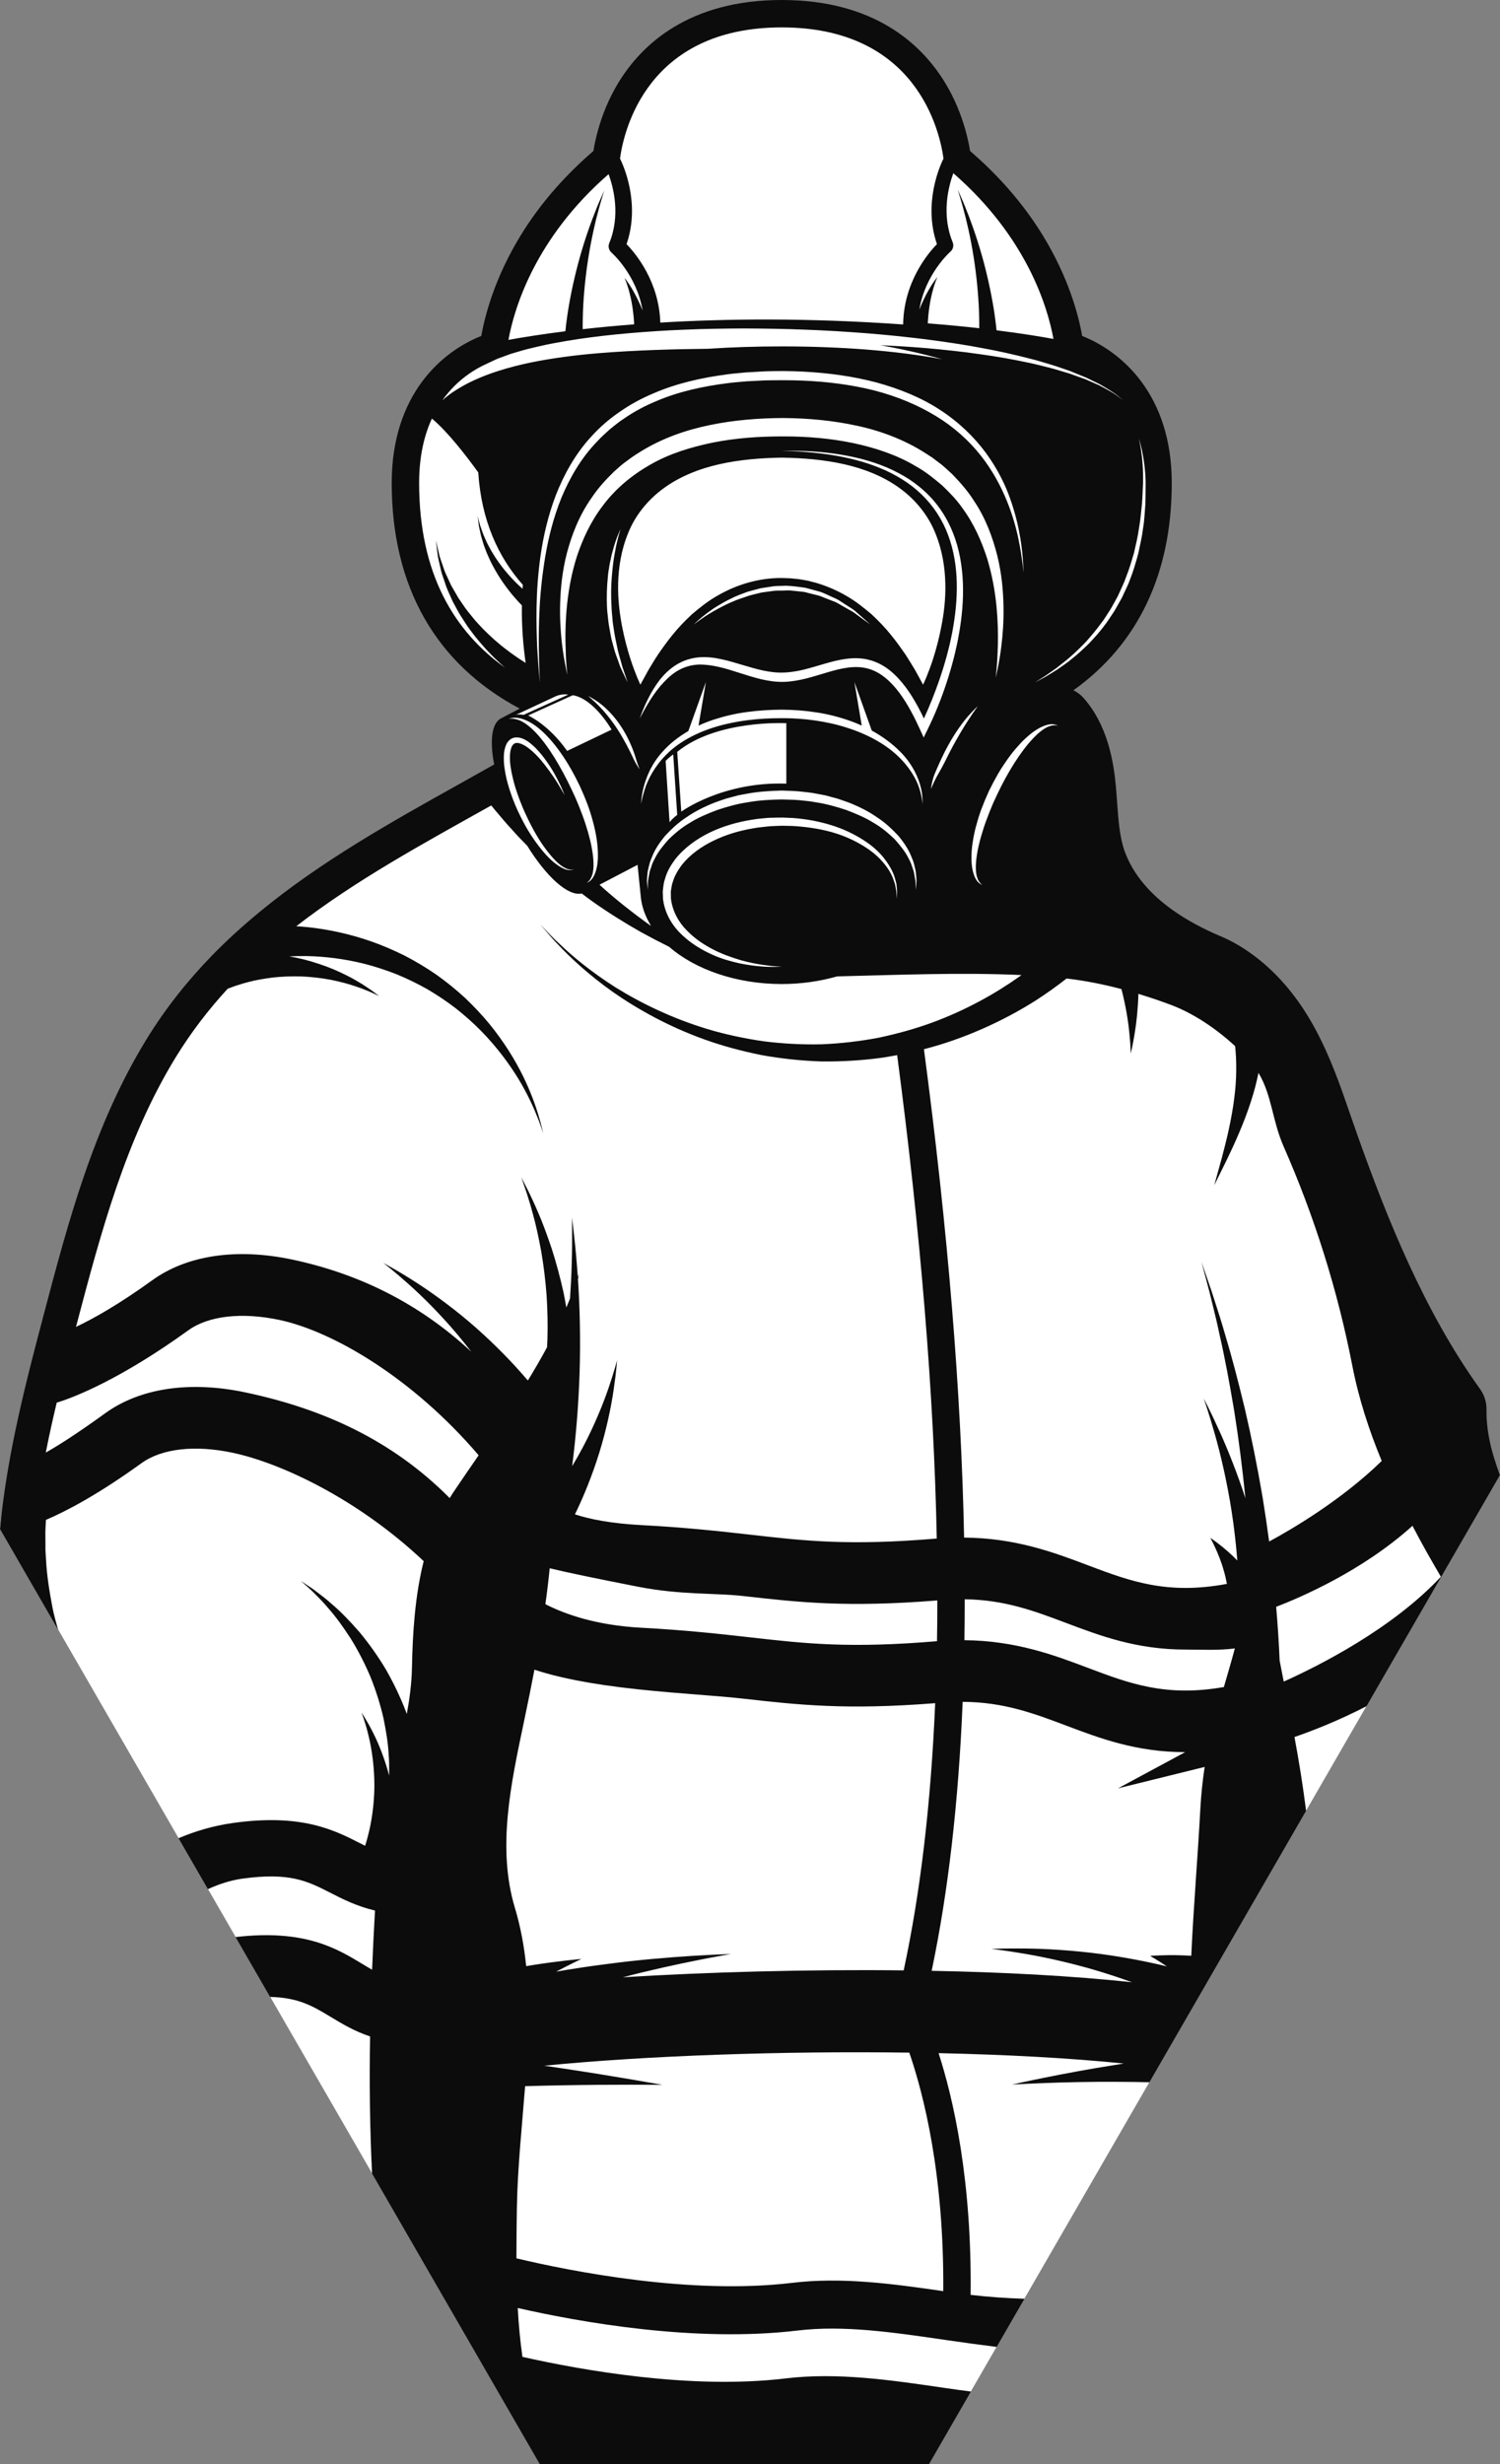 <svg version="1.1" id="图层_1" x="0px" y="0px" width="122.426px" height="201.09px" viewBox="0 0 122.426 201.09" enable-background="new 0 0 122.426 201.09" xml:space="preserve" xmlns="http://www.w3.org/2000/svg" xmlns:xlink="http://www.w3.org/1999/xlink" xmlns:xml="http://www.w3.org/XML/1998/namespace">
  <rect x="0" y="0" width="122.426" height="201.09" fill="#808080" stroke="none"/>
  <g>
    <path fill="#FFFFFF" d="M119.513,113.81c-4.581-6.373-6.817-13.584-9.165-20.167c-0.206-0.58-0.778-1.738-0.979-2.321
		c-0.812-2.359-1.671-4.761-2.933-7.089c-1.294-2.394-2.147-3.648-3.975-5.072c-0.948-0.739-1.999-1.789-3.056-2.231
		c-1.257-0.528-2.52-1.445-3.819-2.383c-1.659-1.202-3.264-2.705-3.971-4.706c-0.399-1.128-0.566-2.757-0.673-4.187
		c-0.032-0.457-0.143-1.104-0.184-1.558c-0.187-2.022-0.625-4.004-2.596-6.233c-0.238-0.268-0.887-1.586-1.193-1.741
		c5.262-3.759,7.517-8.821,7.517-16.227c0-7.264-3.524-10.67-6.692-11.917c-0.311-1.771-1.252-4.796-3.3-8.157
		c-0.786-1.292-1.28-2.597-2.475-3.943c-0.885-0.994-1.786-1.769-2.934-2.749c-0.636,0.277-1.363-2.064-1.558-2.75
		c-0.324-1.143-0.256-2.115-1.101-3.483c-1.876-3.053-5.431-5.775-13.018-5.775c-7.585,0-9.489,3.364-11.365,6.417
		c-0.843,1.369-2.306,2.097-2.627,3.239c-0.193,0.688-0.049,1.61-0.122,2.077c-1.147,0.981-2.172,1.999-3.057,2.995
		c-1.195,1.346-2.271,2.559-3.056,3.851c-2.047,3.36-3.016,6.555-3.331,8.325c-3.163,1.247-7.242,4.242-7.242,11.505
		c0,8.47,3.732,14.547,10.573,18.181l-2.116,1.185c-0.796,0.376-0.607,1.587-0.229,3.528c-0.96,0.544-2.182,1.482-3.124,2.009
		c-5.605,3.129-10.852,6.863-15.858,11.001c-1.346,1.112-2.561,2.646-3.788,3.911c-1.973,2.032-3.209,4.179-4.769,6.723
		c-4.313,7.042-6.42,14.249-8.433,21.878C3.443,113.348,0.57,118.685,0,124.752l0.46,0.797l15.491,26.832l4.886,8.462l21.187,36.694
		l1.529,2.648l0.508,0.882l1.262-0.6l17.419-0.489c0.171,0.016,0.499,0.169,0.673,0.184c0.124-0.952,0.582-0.288,1.273-1.107
		l8.936,1.211l2.041,0.802h0.156l46.605-80.722c-0.685-1.772-1.842-3.159-1.812-4.945
		C120.621,114.799,119.863,114.298,119.513,113.81z" class="color c1"/>
    <path fill="#0C0C0C" d="M121.324,115.022c-0.028,1.787,0.416,3.573,1.102,5.347l-10.891,18.861
		c-2.422,1.254-4.598,2.074-5.883,2.518c0.366,1.963,0.688,3.965,0.948,6.027l-12.786,22.145c-0.843-0.02-1.719-0.032-2.607-0.034
		c-4.296-0.033-8.61,0.222-8.61,0.222s4.212-0.949,8.502-1.614c0.208-0.036,0.415-0.068,0.62-0.102
		c-4.396-0.448-9.614-0.727-15.114-0.848c1.21,3.742,2.724,10.35,2.614,19.727c1.393,0.163,2.869,0.27,4.396,0.319l-2.268,3.928
		c-1.396-0.175-2.777-0.363-4.123-0.56c-4.305-0.631-8.372-1.227-12.106-0.78c-8.396,1.008-17.818-0.688-22.86-1.835
		c0.071,1.335,0.193,2.665,0.382,3.987c4.803,1.081,13.749,2.686,21.455,1.761c4.249-0.513,8.568,0.123,13.139,0.793
		c0.658,0.097,1.332,0.189,2.012,0.276l-3.422,5.929h-0.158h-2.646h-9.464H62.77H45.215h-1.158l-13.69-23.715
		c-0.183-3.726-0.229-7.459-0.162-11.191c-1.301-0.438-2.314-1.049-3.225-1.601c-1.42-0.859-2.609-1.574-4.938-1.625l-2.817-4.882
		c0.008-0.001,0.02-0.003,0.027-0.005c5.619-0.651,8.239,0.933,10.338,2.206c0.272,0.165,0.527,0.318,0.779,0.461
		c0.066-1.609,0.146-3.219,0.238-4.828c-1.506-0.357-2.648-0.939-3.661-1.459c-1.845-0.939-3.296-1.685-7.191-1.141
		c-0.942,0.132-1.878,0.441-2.789,0.853l-2.397-4.154c1.316-0.558,2.785-1.011,4.453-1.246c5.598-0.782,8.262,0.578,10.4,1.671
		c0.135,0.067,0.254,0.128,0.379,0.19c0.076-0.229,0.15-0.492,0.225-0.788c0.285-1.063,0.518-2.537,0.531-4.049
		c0.008-1.512-0.203-3.044-0.484-4.171c-0.135-0.568-0.279-1.034-0.387-1.358c-0.113-0.326-0.178-0.512-0.178-0.512
		s0.106,0.168,0.285,0.462c0.178,0.293,0.428,0.721,0.691,1.258c0.453,0.896,0.929,2.111,1.277,3.426
		c0.004-0.147,0.004-0.302,0-0.471c0.006-0.357-0.001-0.761-0.037-1.196c-0.038-0.884-0.199-1.903-0.423-2.996
		c-0.247-1.09-0.604-2.234-1.052-3.356c-0.466-1.109-1.023-2.191-1.627-3.162c-0.62-0.957-1.253-1.834-1.871-2.52
		c-0.295-0.357-0.589-0.663-0.856-0.929c-0.265-0.273-0.497-0.505-0.701-0.682c-0.406-0.363-0.639-0.57-0.639-0.57
		s0.258,0.173,0.711,0.478c0.232,0.147,0.498,0.344,0.798,0.581c0.306,0.229,0.649,0.496,0.995,0.812
		c0.726,0.607,1.494,1.405,2.278,2.305c0.763,0.916,1.507,1.961,2.166,3.064c0.636,1.116,1.194,2.284,1.628,3.427
		c0.026,0.068,0.046,0.131,0.07,0.198c0.232-1.267,0.396-2.525,0.421-3.766c0.057-2.91,0.252-5.9,0.958-8.71
		c-5.379-5.081-11.656-8.014-15.602-8.848c-3.074-0.653-5.783-0.343-7.432,0.851c-3.487,2.521-6.061,3.885-7.797,4.628
		c-0.007,0.146-0.018,0.317-0.027,0.516c-0.023,0.339-0.027,0.746-0.016,1.218c0,0.236,0.003,0.487,0.003,0.754
		c0.019,0.262,0.035,0.541,0.052,0.832c0.056,1.164,0.266,2.516,0.545,3.959c0.121,0.552,0.27,1.114,0.434,1.684L0,124.777
		c0.57-6.068,2.115-11.983,3.541-17.388c2.011-7.629,4.091-15.518,8.404-22.56c1.562-2.544,3.359-4.795,5.331-6.826
		c1.228-1.265,2.525-2.438,3.87-3.55c5.008-4.137,10.719-7.336,16.326-10.463c0.942-0.528,1.9-1.063,2.862-1.606
		c-0.378-1.941-0.208-3.401,0.586-3.776l1.497-0.783c-6.84-3.634-10.447-9.939-10.447-18.409c0-7.264,4.146-10.753,7.311-11.999
		c0.316-1.771,1.127-4.777,3.174-8.139c0.784-1.291,1.754-2.634,2.949-3.98c0.884-0.995,1.883-1.992,3.027-2.975
		c0.076-0.468,0.199-1.068,0.392-1.755c0.322-1.142,0.844-2.513,1.686-3.88C52.387,3.636,56.217,0,63.804,0
		c7.585,0,11.415,3.636,13.292,6.688c0.842,1.367,1.363,2.738,1.688,3.88c0.192,0.686,0.317,1.287,0.391,1.755
		c1.146,0.982,2.145,1.979,3.028,2.975c1.194,1.347,2.165,2.689,2.949,3.98c2.046,3.361,2.86,6.367,3.172,8.139
		c3.164,1.246,7.312,4.735,7.312,11.999c0,7.405-2.76,13.156-8.023,16.913c0.306,0.157,0.587,0.359,0.823,0.627
		c1.969,2.229,2.449,5.175,2.638,7.195c0.04,0.455,0.072,0.912,0.104,1.37c0.105,1.429,0.203,2.782,0.601,3.909
		c0.709,2.001,2.18,3.568,3.84,4.771c1.301,0.938,2.713,1.656,3.971,2.185c1.058,0.442,2.059,1.051,3.008,1.789
		c1.828,1.425,3.437,3.363,4.729,5.756c1.266,2.328,2.102,4.766,2.913,7.123c0.202,0.584,0.405,1.169,0.611,1.75
		c2.349,6.581,5.364,14.171,9.946,20.544C121.148,113.836,121.332,114.423,121.324,115.022z M91.883,47.151
		c-0.115,0.343-0.27,0.667-0.42,0.992l-0.221,0.487l-0.256,0.468c-0.168,0.31-0.334,0.619-0.533,0.905
		c-0.188,0.289-0.361,0.588-0.576,0.849c-0.396,0.546-0.819,1.042-1.229,1.506c-0.432,0.445-0.843,0.86-1.258,1.212
		c-0.399,0.364-0.81,0.651-1.147,0.934c-0.361,0.252-0.674,0.479-0.938,0.655c-0.537,0.34-0.844,0.535-0.844,0.535
		s0.32-0.172,0.88-0.471c0.275-0.163,0.604-0.373,0.982-0.606c0.357-0.263,0.788-0.527,1.203-0.889
		c0.431-0.339,0.865-0.745,1.318-1.182c0.434-0.457,0.891-0.945,1.295-1.502c0.219-0.265,0.399-0.565,0.598-0.858
		c0.207-0.29,0.383-0.604,0.555-0.92l0.268-0.476l0.232-0.495c0.158-0.332,0.318-0.661,0.439-1.008
		c0.273-0.685,0.471-1.392,0.664-2.088c0.152-0.703,0.314-1.394,0.396-2.078c0.12-0.678,0.136-1.343,0.188-1.967
		c0.023-0.628,0.018-1.221,0.025-1.768c-0.019-1.097-0.168-2.005-0.298-2.627c-0.134-0.625-0.256-0.969-0.256-0.969
		s0.09,0.355,0.184,0.981c0.101,0.625,0.177,1.529,0.159,2.615c-0.028,0.54-0.041,1.13-0.09,1.747
		c-0.072,0.619-0.115,1.271-0.238,1.938c-0.087,0.672-0.252,1.35-0.41,2.041C92.354,45.795,92.156,46.486,91.883,47.151z
		 M85.967,59.192c0.08-0.009,0.154-0.02,0.211,0c0.118,0.021,0.177,0.035,0.177,0.035s-0.056-0.025-0.164-0.072
		c-0.053-0.031-0.125-0.036-0.218-0.049c-0.09-0.021-0.194-0.015-0.308,0.006c-0.23,0.025-0.494,0.129-0.778,0.268
		c-0.281,0.15-0.582,0.348-0.877,0.6c-0.298,0.251-0.606,0.537-0.891,0.871c-0.299,0.326-0.592,0.69-0.871,1.081
		c-0.277,0.392-0.553,0.807-0.803,1.24c-0.25,0.436-0.491,0.89-0.716,1.349c-0.214,0.464-0.409,0.927-0.591,1.405
		c-0.183,0.47-0.326,0.945-0.451,1.407c-0.131,0.464-0.226,0.919-0.291,1.357c-0.074,0.436-0.105,0.854-0.106,1.242
		c-0.011,0.388,0.026,0.747,0.089,1.058c0.072,0.312,0.157,0.579,0.285,0.774c0.058,0.101,0.115,0.183,0.189,0.238
		c0.062,0.064,0.115,0.118,0.176,0.14c0.104,0.056,0.16,0.084,0.16,0.084s-0.045-0.041-0.136-0.116
		c-0.05-0.031-0.087-0.096-0.134-0.162c-0.053-0.066-0.091-0.149-0.131-0.248c-0.163-0.389-0.182-1.015-0.084-1.739
		c0.049-0.364,0.121-0.757,0.227-1.166c0.097-0.41,0.232-0.837,0.369-1.278c0.143-0.439,0.322-0.882,0.494-1.338
		c0.092-0.221,0.184-0.443,0.279-0.671l0.315-0.675c0.838-1.787,1.896-3.477,2.904-4.549c0.502-0.537,0.995-0.916,1.401-1.033
		C85.795,59.217,85.887,59.194,85.967,59.192z M72.014,70.303c0.455,0.512,0.767,1.04,0.918,1.512
		c0.041,0.118,0.082,0.228,0.115,0.334c0.02,0.11,0.038,0.212,0.059,0.307c0.018,0.095,0.034,0.184,0.051,0.265
		c0.001,0.084,0.005,0.157,0.008,0.225c0.007,0.271,0.012,0.414,0.012,0.414s0.008-0.143,0.027-0.414
		c0.005-0.067,0.01-0.146,0.014-0.229c-0.007-0.084-0.015-0.172-0.025-0.272c-0.01-0.098-0.018-0.206-0.03-0.319
		c-0.024-0.112-0.062-0.229-0.093-0.353c-0.122-0.5-0.406-1.07-0.846-1.643c-0.429-0.582-1.043-1.135-1.796-1.605
		c-0.745-0.472-1.616-0.892-2.587-1.19c-0.967-0.296-2.02-0.505-3.135-0.582c-0.269-0.013-0.541-0.022-0.816-0.035
		c-0.301-0.003-0.568,0.009-0.857,0.013c-0.285-0.003-0.57,0.034-0.856,0.059c-0.289,0.021-0.575,0.061-0.864,0.113
		c-1.147,0.186-2.301,0.513-3.38,1.032c-1.071,0.524-2.076,1.24-2.829,2.189c-0.358,0.485-0.674,1.013-0.83,1.601
		c-0.101,0.279-0.133,0.597-0.17,0.906c-0.027,0.16,0,0.281,0,0.422l0.005,0.203l0.003,0.103c0.006,0.088,0.016,0.087,0.021,0.134
		c0.172,1.172,0.823,2.155,1.579,2.845c0.757,0.706,1.602,1.193,2.404,1.558c0.8,0.37,1.588,0.565,2.28,0.725
		c0.698,0.14,1.312,0.215,1.82,0.252c0.506,0.038,0.901,0.035,1.173,0.026c0.273-0.005,0.417-0.009,0.417-0.009
		s-0.144-0.011-0.413-0.031c-0.137-0.012-0.303-0.023-0.5-0.04c-0.192-0.026-0.414-0.055-0.662-0.088
		c-0.5-0.071-1.099-0.19-1.771-0.375c-0.664-0.204-1.409-0.448-2.172-0.832c-0.756-0.382-1.537-0.883-2.202-1.565
		c-0.677-0.669-1.184-1.564-1.314-2.547c-0.004-0.021-0.014-0.086-0.011-0.065l-0.003-0.102l-0.001-0.205
		c0.006-0.129-0.023-0.287,0.01-0.396c0.043-0.234,0.061-0.471,0.16-0.717c0.141-0.491,0.426-0.94,0.736-1.364
		c0.669-0.833,1.589-1.487,2.591-1.967c1-0.487,2.087-0.808,3.181-0.993c0.271-0.054,0.542-0.092,0.815-0.115
		c0.274-0.025,0.544-0.069,0.818-0.073c0.269-0.01,0.552-0.029,0.8-0.03c0.275,0.007,0.549,0.012,0.819,0.018
		c1.048,0.061,2.063,0.204,3.005,0.452c0.941,0.242,1.792,0.608,2.524,1.027C70.944,69.299,71.566,69.781,72.014,70.303z
		 M74.125,69.99c0.134,0.245,0.248,0.479,0.313,0.712c0.081,0.229,0.159,0.438,0.181,0.638c0.037,0.199,0.073,0.375,0.098,0.534
		c0.008,0.155,0.01,0.29,0.014,0.398c0.01,0.219,0.012,0.338,0.012,0.338s0.012-0.119,0.029-0.338
		c0.008-0.11,0.018-0.244,0.031-0.403c-0.002-0.161-0.025-0.345-0.043-0.55c-0.004-0.212-0.067-0.434-0.126-0.676
		c-0.05-0.249-0.147-0.503-0.265-0.771c-0.211-0.546-0.58-1.1-1.037-1.656c-0.491-0.523-1.055-1.072-1.75-1.519
		c-0.672-0.477-1.453-0.864-2.285-1.197c-0.424-0.143-0.849-0.32-1.297-0.424c-0.224-0.06-0.447-0.12-0.675-0.18
		c-0.229-0.043-0.459-0.086-0.688-0.129c-0.459-0.099-0.941-0.128-1.416-0.187c-0.478-0.045-0.936-0.044-1.402-0.068
		c-0.979,0.024-1.92,0.082-2.848,0.257c-0.229,0.041-0.461,0.084-0.688,0.127c-0.229,0.062-0.452,0.12-0.676,0.18
		c-0.449,0.105-0.87,0.281-1.297,0.424c-0.832,0.333-1.611,0.723-2.289,1.197c-0.693,0.447-1.256,0.996-1.746,1.519
		c-0.457,0.557-0.824,1.11-1.036,1.656c-0.116,0.268-0.217,0.521-0.265,0.771c-0.061,0.242-0.123,0.464-0.131,0.677
		c-0.016,0.208-0.041,0.391-0.041,0.551c0.012,0.158,0.025,0.293,0.033,0.401c0.02,0.219,0.027,0.338,0.027,0.338
		s0.006-0.119,0.012-0.338c0.004-0.11,0.009-0.244,0.017-0.403c0.021-0.158,0.062-0.332,0.096-0.53
		c0.021-0.198,0.101-0.407,0.18-0.637c0.063-0.234,0.182-0.467,0.314-0.712c0.247-0.499,0.646-0.991,1.095-1.497
		c0.492-0.472,1.051-0.961,1.735-1.351c0.659-0.418,1.425-0.741,2.224-1.042c0.81-0.27,1.662-0.512,2.554-0.64
		c0.88-0.158,1.814-0.203,2.702-0.22c0.461,0.02,0.94,0.014,1.39,0.054c0.446,0.053,0.895,0.075,1.339,0.166
		c0.889,0.131,1.743,0.37,2.551,0.64c0.801,0.304,1.563,0.625,2.225,1.044c0.686,0.388,1.24,0.88,1.733,1.349
		C73.478,69.001,73.877,69.491,74.125,69.99z M46.291,49.255c0.132-1.186,0.363-2.511,0.808-3.893
		c0.46-1.368,1.112-2.805,2.104-4.099c0.973-1.31,2.289-2.441,3.828-3.319c1.529-0.896,3.316-1.451,5.161-1.83
		c1.862-0.369,3.763-0.505,5.733-0.501c1.94-0.004,3.876,0.159,5.721,0.547c1.844,0.392,3.613,0.988,5.131,1.906
		c0.778,0.428,1.449,0.985,2.102,1.531c0.614,0.586,1.199,1.185,1.664,1.858c0.967,1.312,1.59,2.763,2.031,4.138
		c0.422,1.387,0.641,2.717,0.759,3.904c0.112,1.188,0.133,2.236,0.112,3.099c-0.025,0.862-0.066,1.543-0.107,2.005
		c-0.047,0.464-0.07,0.71-0.07,0.71s0.055-0.241,0.15-0.697c0.092-0.457,0.223-1.13,0.322-1.996c0.104-0.868,0.189-1.93,0.162-3.153
		c-0.023-1.221-0.138-2.615-0.5-4.099c-0.372-1.473-0.938-3.07-1.942-4.547c-0.476-0.755-1.085-1.444-1.736-2.118
		c-0.351-0.309-0.681-0.656-1.071-0.933l-0.576-0.436l-0.611-0.394c-1.646-1.043-3.539-1.771-5.508-2.193
		c-1.97-0.432-4.004-0.618-6.027-0.632c-1.996,0.005-4.067,0.169-6.029,0.582c-1.969,0.404-3.879,1.091-5.539,2.108
		c-0.414,0.255-0.82,0.513-1.199,0.81c-0.395,0.271-0.739,0.6-1.09,0.912c-0.67,0.655-1.287,1.341-1.779,2.083
		c-1.03,1.456-1.632,3.044-2.023,4.514c-0.383,1.479-0.514,2.87-0.553,4.094c-0.039,1.224,0.04,2.284,0.129,3.153
		c0.095,0.866,0.221,1.542,0.311,1.999c0.09,0.456,0.143,0.698,0.143,0.698s-0.024-0.246-0.064-0.71
		c-0.041-0.462-0.071-1.142-0.087-2.006C46.137,51.49,46.163,50.44,46.291,49.255z M44.043,49.59
		c0.062-1.257,0.209-2.669,0.462-4.188c0.258-1.52,0.657-3.148,1.314-4.776c0.673-1.613,1.603-3.246,2.926-4.606
		c0.317-0.352,0.679-0.665,1.032-0.991c0.376-0.298,0.746-0.612,1.159-0.875c0.802-0.555,1.677-1.025,2.599-1.407
		c1.838-0.792,3.852-1.228,5.875-1.481c0.507-0.07,1.016-0.098,1.525-0.149l1.525-0.076c1.039-0.018,2.041-0.025,3.055,0.018
		c2.015,0.084,3.986,0.335,5.844,0.804c1.849,0.481,3.568,1.19,5.053,2.106c1.494,0.908,2.724,2.042,3.664,3.241
		c0.943,1.202,1.605,2.458,2.08,3.611c0.473,1.156,0.768,2.217,0.953,3.097c0.188,0.884,0.284,1.59,0.35,2.068
		c0.053,0.482,0.082,0.741,0.082,0.741s-0.014-0.26-0.035-0.746c-0.033-0.483-0.084-1.196-0.234-2.093
		c-0.149-0.897-0.395-1.98-0.822-3.182c-0.418-1.201-1.07-2.506-2.006-3.776c-0.938-1.267-2.184-2.482-3.708-3.473
		c-1.517-1.001-3.31-1.728-5.206-2.247c-1.905-0.504-3.925-0.78-5.982-0.884c-1.023-0.053-2.072-0.06-3.098-0.024l-1.565,0.088
		c-0.521,0.056-1.043,0.088-1.561,0.163c-2.076,0.273-4.147,0.737-6.054,1.574c-0.955,0.404-1.869,0.902-2.703,1.489
		c-0.845,0.575-1.613,1.243-2.28,1.979c-1.354,1.459-2.28,3.174-2.934,4.847c-0.638,1.688-1.009,3.354-1.234,4.898
		c-0.221,1.549-0.306,2.979-0.327,4.242c-0.019,1.267,0.012,2.365,0.053,3.271c0.049,0.905,0.102,1.616,0.15,2.1
		c0.041,0.484,0.066,0.743,0.066,0.743s-0.012-0.259-0.031-0.746c-0.025-0.483-0.039-1.194-0.053-2.099
		C43.969,51.942,43.976,50.847,44.043,49.59z M71.133,50.127c0.6,0.559,1.137,1.124,1.586,1.685c0.457,0.56,0.839,1.102,1.176,1.587
		c0.32,0.492,0.582,0.936,0.803,1.3c0.412,0.747,0.643,1.174,0.643,1.174s0.092-0.194,0.247-0.558
		c0.146-0.37,0.368-0.911,0.59-1.617c0.224-0.709,0.463-1.58,0.657-2.598c0.197-1.019,0.352-2.189,0.32-3.479
		c-0.03-1.284-0.236-2.692-0.803-4.083c-0.545-1.395-1.56-2.707-2.885-3.674c-1.323-0.977-2.922-1.611-4.578-1.983
		c-1.661-0.372-3.359-0.508-5.098-0.537c-1.672,0.028-3.425,0.165-5.073,0.537c-1.655,0.372-3.256,1.007-4.579,1.983
		c-1.324,0.967-2.342,2.279-2.885,3.673c-0.565,1.392-0.772,2.8-0.803,4.084c-0.028,1.289,0.125,2.46,0.318,3.479
		c0.198,1.018,0.437,1.889,0.662,2.598c0.223,0.706,0.44,1.247,0.589,1.617c0.155,0.363,0.246,0.558,0.246,0.558
		s0.233-0.43,0.646-1.176c0.218-0.362,0.479-0.806,0.803-1.298c0.334-0.485,0.718-1.027,1.172-1.587
		c0.451-0.561,0.988-1.129,1.588-1.685c0.623-0.529,1.297-1.074,2.069-1.509c1.526-0.892,3.378-1.469,5.26-1.449l0.715,0.023
		l0.687,0.069l0.689,0.12l0.674,0.17c0.888,0.259,1.726,0.62,2.494,1.066C69.834,49.053,70.506,49.6,71.133,50.127z M70.525,50.506
		c-0.165-0.145-0.364-0.32-0.596-0.523c-0.214-0.219-0.518-0.386-0.835-0.594c-0.321-0.19-0.642-0.459-1.05-0.614
		c-0.398-0.165-0.799-0.407-1.26-0.526c-0.229-0.061-0.465-0.124-0.697-0.188l-0.357-0.097l-0.371-0.05
		c-0.494-0.062-1-0.138-1.507-0.104c-0.253,0.015-0.511-0.002-0.76,0.039c-0.249,0.038-0.501,0.077-0.748,0.114
		c-0.246,0.026-0.484,0.102-0.722,0.163c-0.234,0.067-0.471,0.117-0.691,0.196c-0.445,0.167-0.878,0.318-1.263,0.524
		c-0.391,0.181-0.744,0.387-1.067,0.581c-0.325,0.189-0.603,0.399-0.849,0.573c-0.24,0.189-0.457,0.347-0.615,0.493
		c-0.338,0.283-0.504,0.471-0.504,0.471s0.191-0.162,0.549-0.411c0.349-0.258,0.876-0.583,1.529-0.937
		c0.326-0.174,0.684-0.356,1.077-0.515c0.379-0.18,0.813-0.299,1.245-0.459c0.218-0.075,0.447-0.118,0.674-0.18
		c0.231-0.056,0.459-0.124,0.7-0.144c0.238-0.033,0.479-0.065,0.72-0.098c0.241-0.035,0.485-0.016,0.728-0.025
		c0.245,0.004,0.491-0.036,0.731,0c0.241,0.027,0.48,0.051,0.719,0.075l0.357,0.041l0.342,0.089c0.232,0.056,0.456,0.113,0.68,0.169
		c0.227,0.042,0.43,0.146,0.635,0.224c0.208,0.079,0.412,0.159,0.605,0.236c0.406,0.129,0.729,0.377,1.056,0.546
		c0.317,0.191,0.635,0.328,0.864,0.524c0.244,0.18,0.457,0.334,0.633,0.463c0.352,0.255,0.556,0.401,0.556,0.401
		S70.849,50.797,70.525,50.506z M49.929,47.14c0.058-0.742,0.136-1.438,0.252-2.025c0.208-1.182,0.471-1.944,0.471-1.944
		s-0.374,0.721-0.675,1.899c-0.084,0.292-0.137,0.616-0.217,0.957c-0.048,0.345-0.129,0.706-0.151,1.085
		c-0.081,0.756-0.102,1.569-0.071,2.381c0.01,0.406,0.08,0.809,0.115,1.206c0.046,0.396,0.133,0.781,0.193,1.154
		c0.064,0.376,0.182,0.726,0.268,1.063c0.082,0.339,0.207,0.644,0.309,0.93c0.102,0.286,0.181,0.551,0.294,0.771
		c0.104,0.225,0.194,0.419,0.27,0.578c0.151,0.318,0.241,0.5,0.241,0.5s-0.064-0.193-0.175-0.527
		c-0.058-0.167-0.128-0.367-0.205-0.6c-0.085-0.227-0.137-0.499-0.227-0.785c-0.077-0.29-0.183-0.598-0.239-0.937
		c-0.065-0.337-0.154-0.686-0.215-1.054c-0.053-0.37-0.127-0.747-0.168-1.138c-0.023-0.389-0.085-0.785-0.088-1.181
		C49.864,48.68,49.867,47.882,49.929,47.14z M49.006,57.429c-0.565-0.432-0.992-0.624-0.992-0.624s0.086,0.076,0.241,0.212
		c0.157,0.129,0.364,0.329,0.608,0.57c0.484,0.489,1.065,1.193,1.559,1.965c0.496,0.765,0.91,1.585,1.209,2.21
		c0.139,0.311,0.287,0.578,0.396,0.747c0.105,0.177,0.164,0.274,0.164,0.274s-0.027-0.114-0.1-0.305
		c-0.079-0.191-0.15-0.46-0.26-0.799c-0.215-0.667-0.585-1.54-1.099-2.33C50.226,58.552,49.564,57.856,49.006,57.429z
		 M46.753,56.732l-3.646,1.653c0,0,1.674,0.741,3.18,2.894l3.628-1.735C49.915,59.544,48.494,57.028,46.753,56.732z M48.932,72.198
		c0.104,0.094,0.203,0.188,0.307,0.281c1.16,1.031,2.383,1.992,3.569,2.85c0.114,0.08,0.225,0.155,0.335,0.232
		c-0.459-0.739-0.76-1.536-0.844-2.378l-0.262-2.61L48.932,72.198z M54.648,67.096c0.291-0.367,0.625-0.594,0.625-0.594
		l-0.326-4.933c-0.328,0.21-0.62,0.53-0.62,0.53L54.648,67.096z M55.604,66.234c0,0,3.354-2.464,8.573-2.287v-4.931
		c0,0-5.682-0.306-8.903,2.34L55.604,66.234z M75.041,64.362c0.125,0.385,0.181,0.701,0.213,0.918
		c0.025,0.22,0.036,0.336,0.036,0.336s0.001-0.118,0.001-0.338c-0.008-0.222-0.021-0.55-0.122-0.954
		c-0.18-0.803-0.67-1.954-1.694-2.98c-0.623-0.631-1.412-1.228-2.325-1.729l-1.416-3.962l0.599,3.557
		c-0.329-0.149-0.669-0.288-1.021-0.408c-0.851-0.298-1.752-0.531-2.683-0.669c-0.925-0.144-1.896-0.218-2.842-0.221
		c-0.95,0.006-1.903,0.066-2.835,0.194c-0.934,0.122-1.842,0.34-2.697,0.618c-0.43,0.141-0.846,0.305-1.242,0.49l0.602-3.565
		l-1.434,4.008c-0.817,0.476-1.526,1.037-2.068,1.646c-0.99,1.068-1.406,2.241-1.606,3.031c-0.098,0.404-0.138,0.729-0.159,0.947
		c-0.017,0.218-0.027,0.336-0.027,0.336s0.019-0.116,0.064-0.332c0.045-0.215,0.127-0.524,0.252-0.914
		c0.252-0.77,0.779-1.834,1.757-2.801c0.963-0.983,2.402-1.774,4.048-2.266c1.647-0.494,3.501-0.703,5.35-0.698
		c0.93-0.005,1.834,0.057,2.736,0.188c0.898,0.133,1.769,0.318,2.588,0.587c1.642,0.518,3.08,1.306,4.089,2.244
		C74.215,62.556,74.807,63.584,75.041,64.362z M75.387,60.184l0.305-0.62c0.617-1.255,1.127-2.526,1.561-3.84
		c0.431-1.312,0.781-2.65,1.02-4.011c0.24-1.361,0.369-2.745,0.316-4.135c-0.053-1.386-0.288-2.778-0.802-4.077
		c-0.511-1.301-1.31-2.494-2.344-3.429c-0.512-0.469-1.078-0.883-1.675-1.229c-0.602-0.347-1.224-0.651-1.871-0.889
		c-1.287-0.492-2.641-0.782-3.998-0.963c-0.68-0.09-1.363-0.143-2.047-0.178c-0.68-0.028-1.365-0.034-2.048-0.025
		c0.683,0.016,1.364,0.046,2.046,0.101c0.681,0.059,1.357,0.135,2.031,0.239c1.341,0.219,2.672,0.54,3.924,1.057
		c0.632,0.251,1.23,0.565,1.803,0.916c0.576,0.353,1.109,0.768,1.593,1.232c0.966,0.928,1.716,2.069,2.179,3.321
		c0.473,1.252,0.681,2.595,0.71,3.937c0.027,1.346-0.121,2.693-0.372,4.02c-0.258,1.326-0.621,2.631-1.063,3.909
		c-0.369,1.055-0.78,2.104-1.249,3.112c-0.156-0.328-0.318-0.655-0.492-0.975c-0.293-0.528-0.603-1.052-0.968-1.542
		c-0.367-0.489-0.773-0.959-1.263-1.36c-0.483-0.4-1.061-0.721-1.686-0.889c-0.627-0.177-1.28-0.184-1.898-0.104
		c-0.621,0.076-1.209,0.233-1.785,0.399c-0.572,0.163-1.133,0.339-1.689,0.479c-0.57,0.133-1.105,0.23-1.677,0.243
		c-1.102,0.047-2.224-0.284-3.352-0.621c-0.566-0.168-1.139-0.345-1.737-0.472c-0.594-0.13-1.221-0.203-1.852-0.146
		c-0.629,0.062-1.251,0.261-1.783,0.59c-0.537,0.324-0.985,0.758-1.367,1.233c-0.365,0.482-0.684,0.994-0.948,1.53
		c-0.275,0.531-0.495,1.083-0.699,1.638c0.556-1.045,1.136-2.082,1.935-2.925c0.389-0.425,0.824-0.8,1.316-1.06
		c0.496-0.26,1.035-0.399,1.586-0.419c1.109-0.016,2.223,0.327,3.347,0.693c1.122,0.354,2.298,0.749,3.581,0.72
		c0.612-0.018,1.248-0.132,1.827-0.278c0.59-0.15,1.156-0.331,1.718-0.496c1.113-0.332,2.25-0.6,3.296-0.315
		c1.044,0.268,1.902,1.063,2.583,1.972c0.341,0.456,0.642,0.949,0.924,1.456c0.279,0.506,0.533,1.032,0.775,1.562L75.387,60.184z
		 M75.986,64.38c0,0,0.049-0.112,0.133-0.309c0.089-0.197,0.211-0.472,0.387-0.787c0.176-0.314,0.395-0.688,0.601-1.097
		c0.199-0.413,0.421-0.841,0.648-1.27c0.459-0.852,0.96-1.683,1.364-2.291c0.196-0.306,0.371-0.558,0.496-0.729
		c0.124-0.175,0.196-0.274,0.196-0.274s-0.369,0.323-0.853,0.885c-0.48,0.561-1.05,1.371-1.525,2.234
		c-0.486,0.865-0.87,1.752-1.157,2.436c-0.139,0.348-0.2,0.656-0.241,0.866C75.994,64.258,75.986,64.38,75.986,64.38z
		 M77.572,20.533c-0.023,0.021-2.051,1.808-2.539,4.733c0.104-0.264,0.221-0.543,0.354-0.818c0.234-0.492,0.505-0.965,0.727-1.303
		c0.113-0.167,0.209-0.303,0.285-0.397c0.066-0.091,0.107-0.144,0.107-0.144s-0.025,0.06-0.066,0.169
		c-0.049,0.107-0.105,0.264-0.166,0.451c-0.126,0.374-0.258,0.885-0.352,1.399c-0.093,0.512-0.15,1.029-0.177,1.415
		c-0.013,0.141-0.016,0.256-0.021,0.352c1.539,0.119,2.94,0.253,4.199,0.395c0.002-0.285,0.002-0.629-0.009-1.02
		c-0.026-1.153-0.146-2.696-0.364-4.231c-0.108-0.77-0.246-1.535-0.389-2.248c-0.07-0.359-0.156-0.7-0.229-1.028
		c-0.07-0.329-0.152-0.635-0.229-0.916c-0.141-0.57-0.284-1.036-0.383-1.363c-0.1-0.331-0.156-0.516-0.156-0.516
		s0.078,0.18,0.215,0.492c0.14,0.313,0.338,0.763,0.548,1.313c0.108,0.273,0.229,0.569,0.339,0.89
		c0.111,0.316,0.238,0.651,0.351,1.002c0.233,0.702,0.464,1.458,0.669,2.223c0.407,1.528,0.719,3.087,0.889,4.272
		c0.075,0.518,0.125,0.958,0.16,1.299c2.037,0.255,3.598,0.512,4.646,0.705c-0.471-2.582-2.161-8.29-8.173-13.525
		c-0.405,1.114-0.982,3.375-0.055,5.628C77.865,20.033,77.791,20.341,77.572,20.533z M50.603,12.939
		c0.261,0.523,1.688,3.642,0.534,6.983c0.794,0.819,2.655,3.1,2.755,6.404c5.327-0.321,12.018-0.4,19.821,0.152
		c0.043-3.389,1.951-5.725,2.758-6.557c-1.153-3.34,0.273-6.46,0.535-6.983c-0.305-2.233-2.193-10.702-13.202-10.702
		C52.793,2.237,50.906,10.703,50.603,12.939z M41.498,27.736c1.051-0.191,2.611-0.449,4.646-0.704
		c0.035-0.341,0.083-0.78,0.161-1.299c0.169-1.187,0.482-2.744,0.891-4.271c0.203-0.766,0.432-1.521,0.666-2.223
		c0.111-0.351,0.242-0.686,0.35-1.003c0.111-0.32,0.233-0.616,0.341-0.891c0.208-0.55,0.409-1,0.549-1.312
		c0.138-0.312,0.214-0.492,0.214-0.492s-0.058,0.186-0.156,0.516c-0.096,0.326-0.24,0.794-0.382,1.363
		c-0.077,0.281-0.162,0.588-0.229,0.916c-0.072,0.329-0.16,0.669-0.226,1.028c-0.146,0.714-0.282,1.479-0.391,2.248
		c-0.22,1.536-0.342,3.078-0.364,4.23c-0.012,0.392-0.012,0.735-0.01,1.021c1.256-0.141,2.662-0.275,4.198-0.395
		c-0.003-0.098-0.01-0.212-0.019-0.353c-0.029-0.385-0.085-0.902-0.18-1.416c-0.094-0.514-0.223-1.023-0.351-1.397
		c-0.059-0.188-0.118-0.344-0.165-0.453c-0.045-0.107-0.068-0.169-0.068-0.169s0.044,0.053,0.113,0.144
		c0.072,0.094,0.168,0.232,0.281,0.399c0.221,0.337,0.492,0.81,0.725,1.301c0.133,0.275,0.252,0.555,0.355,0.818
		c-0.488-2.925-2.515-4.712-2.541-4.733c-0.217-0.191-0.293-0.499-0.181-0.77c0.929-2.254,0.352-4.515-0.054-5.628
		C43.66,19.447,41.97,25.156,41.498,27.736z M36.098,32.679c0.244-0.222,0.533-0.458,0.877-0.692
		c0.484-0.318,1.051-0.653,1.699-0.948c1.295-0.604,2.895-1.09,4.633-1.454c1.738-0.356,3.617-0.601,5.497-0.759
		c3.185-0.263,6.366-0.334,8.971-0.364c1.921-0.129,3.938-0.193,6.029-0.193c4.859,0,9.336,0.347,13.103,1.048
		c-1.752-0.492-3.475-0.864-5.051-1.149c1.24,0.06,2.471,0.137,3.659,0.233c1.558,0.141,3.061,0.294,4.478,0.505
		c1.425,0.191,2.758,0.439,3.98,0.698c0.615,0.124,1.191,0.288,1.746,0.419c0.551,0.146,1.064,0.315,1.553,0.455
		c0.479,0.171,0.928,0.331,1.342,0.48c0.402,0.179,0.773,0.342,1.107,0.488c0.643,0.342,1.155,0.609,1.458,0.855
		c0.322,0.227,0.493,0.349,0.493,0.349s-0.165-0.128-0.475-0.369c-0.299-0.26-0.8-0.549-1.431-0.92
		c-0.331-0.163-0.695-0.343-1.096-0.537c-0.412-0.168-0.854-0.348-1.328-0.542c-0.482-0.163-0.997-0.353-1.547-0.521
		c-0.553-0.157-1.127-0.351-1.74-0.496c-1.22-0.314-2.555-0.622-3.975-0.875c-1.421-0.272-2.928-0.489-4.492-0.697
		c-1.564-0.194-3.183-0.364-4.833-0.495c-1.65-0.128-3.327-0.234-5.008-0.293c-1.682-0.071-3.365-0.094-5.024-0.103
		c-1.654,0.009-3.287,0.031-4.868,0.103c-1.579,0.058-3.104,0.165-4.555,0.29c-1.45,0.124-2.819,0.288-4.081,0.472
		c-1.266,0.195-2.422,0.396-3.45,0.646c-0.513,0.116-0.994,0.237-1.438,0.375c-0.222,0.066-0.434,0.13-0.639,0.188
		c-0.204,0.074-0.397,0.145-0.58,0.212c-0.188,0.067-0.362,0.134-0.527,0.195c-0.177,0.084-0.343,0.16-0.498,0.232
		c-0.096,0.045-0.184,0.088-0.272,0.13C38.729,30.121,37.259,31.026,36.098,32.679z M42.902,54.096
		c-0.188-1.312-0.334-2.925-0.308-4.696c-0.173-0.173-0.399-0.414-0.657-0.717c-0.539-0.628-1.188-1.515-1.696-2.479
		c-0.13-0.24-0.252-0.481-0.355-0.728c-0.117-0.24-0.212-0.484-0.3-0.725c-0.094-0.233-0.168-0.468-0.227-0.693
		c-0.07-0.22-0.13-0.43-0.166-0.629c-0.041-0.197-0.077-0.377-0.112-0.537c-0.021-0.162-0.038-0.303-0.051-0.419
		c-0.028-0.23-0.044-0.362-0.044-0.362s0.031,0.128,0.088,0.354c0.032,0.11,0.067,0.247,0.11,0.404
		c0.053,0.15,0.108,0.322,0.176,0.509c0.062,0.188,0.147,0.386,0.242,0.59c0.086,0.208,0.188,0.424,0.31,0.64
		c0.113,0.215,0.235,0.438,0.377,0.654c0.131,0.221,0.277,0.435,0.43,0.646c0.603,0.851,1.323,1.601,1.9,2.113
		c0.01,0.011,0.017,0.017,0.03,0.027c0.005-0.107,0.016-0.215,0.025-0.321c-2.01-2.263-3.381-5.24-3.641-9.175
		c-0.99-1.374-2.495-3.32-3.782-4.396c-0.628,1.363-1.043,3.082-1.043,5.26c0,7.467,2.91,12.145,7.021,15.076
		c-0.24-0.207-0.486-0.428-0.742-0.676c-0.287-0.265-0.566-0.574-0.865-0.886c-0.285-0.317-0.575-0.655-0.857-1.005
		c-0.264-0.365-0.56-0.713-0.797-1.104c-0.252-0.38-0.5-0.762-0.707-1.161c-0.104-0.197-0.213-0.392-0.315-0.584
		c-0.088-0.2-0.175-0.398-0.265-0.593c-0.082-0.194-0.174-0.382-0.246-0.574c-0.066-0.191-0.131-0.382-0.191-0.564
		c-0.064-0.184-0.125-0.363-0.182-0.534c-0.055-0.174-0.085-0.35-0.125-0.513c-0.074-0.331-0.15-0.628-0.201-0.896
		c-0.036-0.271-0.062-0.508-0.087-0.701c-0.046-0.388-0.073-0.608-0.073-0.608s0.049,0.216,0.139,0.597
		c0.043,0.188,0.097,0.419,0.158,0.683c0.076,0.258,0.182,0.544,0.288,0.856c0.057,0.157,0.106,0.322,0.173,0.485
		c0.076,0.163,0.15,0.331,0.232,0.502c0.078,0.172,0.161,0.346,0.242,0.527c0.092,0.177,0.198,0.349,0.301,0.528
		c0.1,0.178,0.203,0.357,0.312,0.54c0.115,0.173,0.238,0.349,0.361,0.527c0.232,0.358,0.508,0.699,0.787,1.033
		c0.262,0.347,0.582,0.649,0.866,0.966c0.3,0.303,0.605,0.591,0.906,0.862c0.312,0.261,0.603,0.524,0.904,0.744
		c0.291,0.232,0.579,0.437,0.841,0.618C42.388,53.771,42.658,53.947,42.902,54.096z M42.102,58.339c0.3-0.082,0.623,0,0.623,0
		l3.653-1.652c-0.521-0.092-0.991,0.118-0.991,0.118L42.102,58.339z M41.521,58.655c0,0,0.064-0.01,0.184-0.014
		c0.121-0.004,0.296,0.019,0.504,0.078c0.43,0.111,0.952,0.48,1.477,1.02c1.05,1.085,2.102,2.856,2.969,4.693
		c0.227,0.469,0.426,0.921,0.613,1.393c0.183,0.465,0.359,0.924,0.506,1.377c0.299,0.903,0.512,1.769,0.609,2.517
		c0.096,0.749,0.082,1.389-0.092,1.796c-0.08,0.199-0.184,0.343-0.271,0.422c-0.086,0.082-0.147,0.114-0.147,0.114
		c0-0.004,0.064-0.019,0.172-0.083c0.104-0.06,0.256-0.185,0.374-0.39c0.244-0.409,0.401-1.091,0.38-1.888
		c-0.005-0.798-0.152-1.721-0.412-2.673c-0.132-0.476-0.275-0.965-0.466-1.448c-0.18-0.479-0.391-0.979-0.606-1.444
		c-0.457-0.948-0.968-1.866-1.541-2.674c-0.566-0.811-1.186-1.512-1.807-2.021c-0.615-0.512-1.259-0.796-1.729-0.85
		C41.763,58.525,41.519,58.671,41.521,58.655z M41.123,61.692c-0.025,0.634,0.08,1.247,0.215,1.851
		c0.143,0.599,0.336,1.183,0.551,1.744c0.217,0.569,0.464,1.095,0.728,1.607c0.519,1.021,1.13,1.905,1.723,2.605
		c0.586,0.703,1.204,1.195,1.704,1.402c0.245,0.116,0.471,0.112,0.611,0.095c0.137-0.035,0.207-0.068,0.207-0.068
		s-0.074,0.023-0.211,0.043c-0.137-0.003-0.34-0.029-0.568-0.159c-0.459-0.236-0.985-0.781-1.519-1.492
		c-0.54-0.712-1.067-1.619-1.542-2.627c-0.244-0.496-0.467-1.042-0.669-1.581c-0.204-0.549-0.386-1.114-0.515-1.688
		c-0.133-0.571-0.237-1.158-0.219-1.713c0.013-0.548,0.158-1.118,0.604-1.082c0.179,0.002,0.434,0.109,0.643,0.236
		c0.215,0.135,0.418,0.295,0.604,0.461c0.373,0.336,0.691,0.704,0.965,1.054c0.549,0.704,0.965,1.335,1.229,1.788
		c0.268,0.457,0.417,0.716,0.417,0.716S46.054,64.814,46,64.685c-0.057-0.129-0.129-0.327-0.244-0.563
		c-0.232-0.476-0.561-1.162-1.088-1.911c-0.261-0.378-0.564-0.773-0.939-1.154c-0.188-0.19-0.393-0.374-0.633-0.543
		c-0.244-0.162-0.508-0.314-0.888-0.337c-0.106-0.002-0.216,0.005-0.271,0.031l-0.104,0.027c-0.104,0.045-0.099,0.055-0.154,0.089
		c-0.086,0.048-0.151,0.117-0.207,0.19c-0.068,0.07-0.105,0.149-0.144,0.227C41.181,61.056,41.129,61.381,41.123,61.692z
		 M39.066,118.757c-5.38-6.307-11.892-10.118-16.269-11.047c-3.075-0.647-5.781-0.34-7.434,0.853
		c-5.508,3.979-9.314,5.474-10.734,5.899c-0.323,1.354-0.625,2.714-0.893,4.074c0.996-0.56,2.523-1.524,4.863-3.217
		c2.84-2.049,6.899-2.652,11.426-1.694c6.186,1.31,11.888,3.8,16.678,8.626c0.094-0.155,0.189-0.312,0.291-0.463
		C37.658,120.798,38.356,119.787,39.066,118.757z M42.512,112.002c0.207,0.232,0.396,0.448,0.572,0.652
		c0.547-0.896,1.074-1.8,1.564-2.711c0.011-0.225,0.021-0.451,0.033-0.684c0.033-1.138,0.008-2.352-0.071-3.57
		c-0.093-1.219-0.241-2.434-0.438-3.57c-0.207-1.132-0.436-2.19-0.689-3.082c-0.115-0.451-0.236-0.859-0.353-1.218
		c-0.108-0.361-0.209-0.678-0.304-0.933c-0.177-0.514-0.277-0.806-0.277-0.806s0.139,0.275,0.391,0.761
		c0.129,0.24,0.271,0.538,0.433,0.884c0.163,0.342,0.343,0.734,0.525,1.166c0.378,0.861,0.757,1.892,1.134,3.013
		c0.36,1.125,0.691,2.345,0.965,3.585c0.084,0.404,0.151,0.806,0.225,1.21c0.104-0.244,0.205-0.489,0.303-0.737
		c0.062-0.954,0.109-1.856,0.131-2.662c0.039-1.177,0.042-2.16,0.037-2.851c-0.006-0.688-0.008-1.082-0.008-1.082
		s0.046,0.392,0.129,1.075c0.079,0.686,0.186,1.666,0.276,2.848c0.026,0.292,0.048,0.597,0.069,0.91
		c0.027-0.084,0.061-0.169,0.088-0.253c-0.027,0.147-0.049,0.296-0.075,0.442c0.148,2.201,0.218,4.898,0.133,7.607
		c-0.083,2.72-0.321,5.435-0.607,7.651c0.317-0.527,0.628-1.078,0.925-1.642c0.865-1.647,1.586-3.388,2.042-4.729
		c0.46-1.34,0.697-2.263,0.697-2.263s-0.062,0.946-0.274,2.365c-0.203,1.42-0.599,3.305-1.172,5.156
		c-0.572,1.853-1.314,3.665-1.965,4.986c-0.008,0.021-0.017,0.037-0.025,0.058c1.204,0.397,2.937,0.744,5.42,0.877
		c3.707,0.196,6.475,0.51,8.914,0.785c4.496,0.511,8.051,0.912,15.195,0.312c-0.23-11.712-1.311-24.883-3.232-39.448
		c-0.404,0.074-0.815,0.146-1.226,0.21c-1.635,0.224-3.302,0.325-4.968,0.304c-1.672-0.054-3.326-0.234-4.929-0.528
		c-1.603-0.327-3.154-0.743-4.61-1.268c-2.914-1.048-5.449-2.46-7.461-3.867c-2.007-1.422-3.504-2.829-4.477-3.872
		c-0.502-0.504-0.848-0.948-1.102-1.232c-0.25-0.29-0.383-0.443-0.383-0.443s0.141,0.147,0.404,0.423
		c0.268,0.27,0.637,0.693,1.168,1.167c1.019,0.988,2.58,2.3,4.631,3.596c2.057,1.276,4.613,2.522,7.496,3.389
		c1.441,0.434,2.963,0.755,4.516,0.985c1.561,0.2,3.15,0.286,4.738,0.253c1.59-0.064,3.164-0.248,4.697-0.54
		c1.523-0.324,3-0.731,4.385-1.242c2.779-1.024,5.193-2.391,7.104-3.75c0.057-0.04,0.106-0.079,0.162-0.12
		c-4.987-0.23-10.082-0.009-15.042,0.108c-1.399,0.398-2.93,0.625-4.522,0.625c-3.69,0-7.062-1.181-9.194-3.041
		c-0.721-0.354-1.484-0.751-2.273-1.184c-1.3-0.735-2.66-1.579-3.971-2.506c-0.3-0.214-0.597-0.435-0.887-0.658
		c-1.104,0.249-2.877-1.347-4.453-3.901c-0.461-0.46-0.889-0.911-1.266-1.343c-0.416-0.444-0.771-0.872-1.091-1.249
		c-0.218-0.254-0.405-0.479-0.573-0.692c-5.572,3.117-11.085,6.111-15.914,9.857c0.317,0.019,0.648,0.046,0.994,0.081
		c1.543,0.168,3.318,0.526,5.133,1.161c0.908,0.318,1.816,0.713,2.716,1.157c0.89,0.461,1.767,0.985,2.599,1.561
		c0.828,0.588,1.613,1.227,2.342,1.899c0.716,0.686,1.387,1.394,1.98,2.118c1.189,1.454,2.102,2.951,2.757,4.283
		c0.649,1.339,1.057,2.508,1.292,3.334c0.13,0.41,0.198,0.742,0.258,0.964c0.057,0.223,0.087,0.343,0.087,0.343
		s-0.042-0.115-0.116-0.334c-0.08-0.216-0.176-0.538-0.342-0.932c-0.309-0.798-0.811-1.916-1.562-3.164
		c-0.759-1.244-1.771-2.613-3.032-3.903c-0.63-0.644-1.325-1.26-2.061-1.847c-0.745-0.572-1.533-1.104-2.354-1.584
		c-0.822-0.466-1.674-0.875-2.535-1.229c-0.864-0.334-1.731-0.621-2.584-0.838c-1.705-0.43-3.338-0.607-4.727-0.634
		c-0.506-0.008-0.98,0.004-1.416,0.027c0.398,0.069,0.801,0.151,1.2,0.249c0.851,0.222,1.677,0.498,2.421,0.81
		c0.744,0.322,1.417,0.651,1.965,0.987c0.277,0.156,0.524,0.314,0.736,0.461c0.215,0.143,0.399,0.267,0.547,0.381
		c0.295,0.221,0.465,0.347,0.465,0.347s-0.192-0.088-0.525-0.243c-0.162-0.079-0.369-0.165-0.607-0.257
		c-0.234-0.096-0.498-0.197-0.797-0.292c-0.588-0.208-1.291-0.386-2.039-0.539c-0.758-0.142-1.563-0.233-2.368-0.271
		c-0.808-0.024-1.604,0.008-2.34,0.09c-0.741,0.096-1.417,0.21-1.981,0.364c-0.284,0.069-0.538,0.146-0.762,0.22
		c-0.227,0.067-0.422,0.131-0.576,0.193c-0.161,0.06-0.285,0.105-0.367,0.137c-1.56,1.696-2.986,3.547-4.249,5.605
		c-4.064,6.637-6.103,14.285-8.085,21.811c-0.016,0.059-0.032,0.119-0.047,0.178c1.381-0.65,3.444-1.798,6.217-3.799
		c2.84-2.053,6.895-2.654,11.425-1.695c5.408,1.146,10.325,3.54,14.618,7.522c-0.375-0.486-0.764-0.976-1.172-1.456
		c-1.336-1.584-2.816-3.063-3.994-4.105c-1.173-1.047-2.012-1.689-2.012-1.689s0.228,0.129,0.632,0.355
		c0.4,0.227,0.973,0.559,1.644,0.985c1.349,0.842,3.086,2.078,4.721,3.463C39.912,109.248,41.438,110.782,42.512,112.002z
		 M60.691,130.246c-2.371-0.268-5.119-0.078-8.615-0.762c-3.568-0.699-5.803-1.165-7.211-1.508
		c-0.098,0.981-0.214,1.959-0.352,2.932c1.652,0.845,4.201,1.729,7.83,1.922c3.707,0.198,6.475,0.514,8.914,0.788
		c4.502,0.51,8.055,0.911,15.213,0.311c0.003,0,0.004,0,0.006,0c0.02-1.094,0.025-2.206,0.025-3.327
		C69.112,131.194,65.201,130.757,60.691,130.246z M42.027,155.696c0.467,1.55,0.752,3.137,0.919,4.749
		c0.188-0.032,0.372-0.061,0.56-0.091c1.973-0.317,3.944-0.497,3.944-0.497s-0.913,0.437-2.056,1.037
		c1.287-0.221,2.671-0.438,4.062-0.61c5.1-0.692,10.201-0.828,10.201-0.828s-4.306,0.713-8.817,1.898
		c6.798-0.418,14.927-0.654,22.916-0.562c1.368-6.354,2.224-13.631,2.571-21.806c-7.277,0.573-11.166,0.139-15.637-0.366
		c-2.371-0.268-5.072-0.387-8.615-0.764c-4-0.424-6.672-1.006-8.456-1.602c-0.273,1.426-0.561,2.854-0.864,4.286
		C41.705,145.538,40.551,150.808,42.027,155.696z M74.215,167.504c-10.42-0.146-21.539,0.249-29.785,1.066
		c0.46,0.067,0.931,0.138,1.399,0.208c4.135,0.614,8.239,1.355,8.239,1.355s-4.171-0.044-8.331,0.04
		c-0.979,0.017-1.953,0.041-2.879,0.067c-0.259,3.346-0.619,6.692-0.672,9.952c-0.021,1.362-0.039,2.729-0.037,4.097
		c4.45,1.058,14.196,2.998,22.504,2.001c3.998-0.481,8.062,0.053,12.333,0.677C77.062,177.414,75.365,170.842,74.215,167.504z
		 M98.322,144.188l-7.072,1.747l5.479-2.951c-3.978-0.004-6.956-1.128-9.704-2.166c-2.613-0.987-5.105-1.927-8.455-1.94
		c-0.339,8.203-1.182,15.529-2.53,21.949c5.784,0.11,11.425,0.404,16.348,0.933c-0.896-0.325-1.851-0.646-2.819-0.935
		c-2.106-0.629-4.266-1.107-5.905-1.384c-1.643-0.282-2.748-0.402-2.748-0.402s1.112-0.054,2.789-0.032
		c1.675,0.016,3.918,0.151,6.155,0.45c1.918,0.256,3.826,0.632,5.375,1.007c-0.727-0.486-1.363-0.855-1.363-0.855
		s1.188-0.091,2.41-0.051c0.32,0.006,0.644,0.022,0.946,0.043c0.185-4.003,0.53-8.057,0.738-11.951
		C98.035,146.39,98.159,145.253,98.322,144.188z M100.785,134.518c-1.422,0.178-2.581,0.094-4.037,0.094
		c-3.984,0-6.967-1.128-9.723-2.168c-2.57-0.97-5.022-1.895-8.286-1.937c-0.003,1.126-0.007,2.242-0.026,3.339
		c4.195,0.042,7.307,1.209,10.094,2.264c3.354,1.266,6.338,2.391,11.081,1.56C100.18,136.663,100.488,135.63,100.785,134.518z
		 M103.584,125.795c1.789-0.966,5.895-3.36,9.188-6.576c-1.04-2.514-1.881-5.1-2.401-7.778c-1.196-6.141-3.082-12.148-5.602-17.877
		c-0.947-2.154-0.95-4.171-2.055-6.013c-0.155,0.759-0.354,1.534-0.602,2.289c-0.584,1.826-1.371,3.531-1.977,4.792
		c-0.62,1.255-1.031,2.09-1.031,2.09s0.249-0.896,0.619-2.241c0.36-1.346,0.805-3.147,1.024-4.943c0.194-1.5,0.188-2.984,0.06-4.169
		c-1.529-1.417-3.404-2.681-5.252-3.371c-0.825-0.31-1.716-0.613-2.641-0.894c-0.035,1.194-0.155,2.341-0.303,3.216
		c-0.16,1.004-0.322,1.657-0.322,1.657s-0.01-0.676-0.115-1.671c-0.091-0.996-0.309-2.306-0.639-3.57
		c-0.002-0.009-0.004-0.017-0.005-0.023c-1.411-0.372-2.909-0.68-4.479-0.863c-0.741,0.581-1.582,1.191-2.526,1.799
		c-2.143,1.354-4.806,2.676-7.812,3.604c-0.426,0.131-0.861,0.252-1.304,0.366c1.949,14.703,3.041,28.01,3.278,39.854
		c4.207,0.035,7.324,1.206,10.117,2.264c3.412,1.288,6.444,2.428,11.333,1.514c-0.064-0.348-0.148-0.723-0.263-1.104
		c-0.371-1.356-1.092-2.653-1.092-2.653s1.166,0.768,2.205,1.851c-0.1-1.267-0.252-2.655-0.469-4.039
		c-0.359-2.322-0.893-4.63-1.385-6.337c-0.487-1.712-0.883-2.836-0.883-2.836s0.559,1.051,1.293,2.685
		c0.662,1.459,1.436,3.4,2.104,5.441c-0.241-2.419-0.549-4.836-0.909-7.093c-0.382-2.277-0.775-4.4-1.191-6.204
		c-0.189-0.906-0.388-1.733-0.57-2.462c-0.177-0.733-0.336-1.37-0.479-1.89c-0.283-1.045-0.441-1.642-0.441-1.642
		s0.2,0.583,0.556,1.607c0.183,0.51,0.386,1.133,0.614,1.854c0.233,0.715,0.492,1.527,0.747,2.421
		c0.54,1.779,1.088,3.877,1.634,6.143c0.528,2.268,1.016,4.705,1.436,7.159C103.243,123.368,103.422,124.589,103.584,125.795z
		 M117.6,128.669c-0.382-0.657-0.764-1.316-1.138-1.978c-0.403-0.72-0.797-1.446-1.179-2.179c-4.092,3.696-9.164,5.855-11.125,6.611
		c0.133,1.58,0.23,3.058,0.283,4.393c0.109,0.571,0.221,1.141,0.334,1.709C107.568,135.97,113.605,132.95,117.6,128.669z" class="color c2"/>
  </g>
</svg>